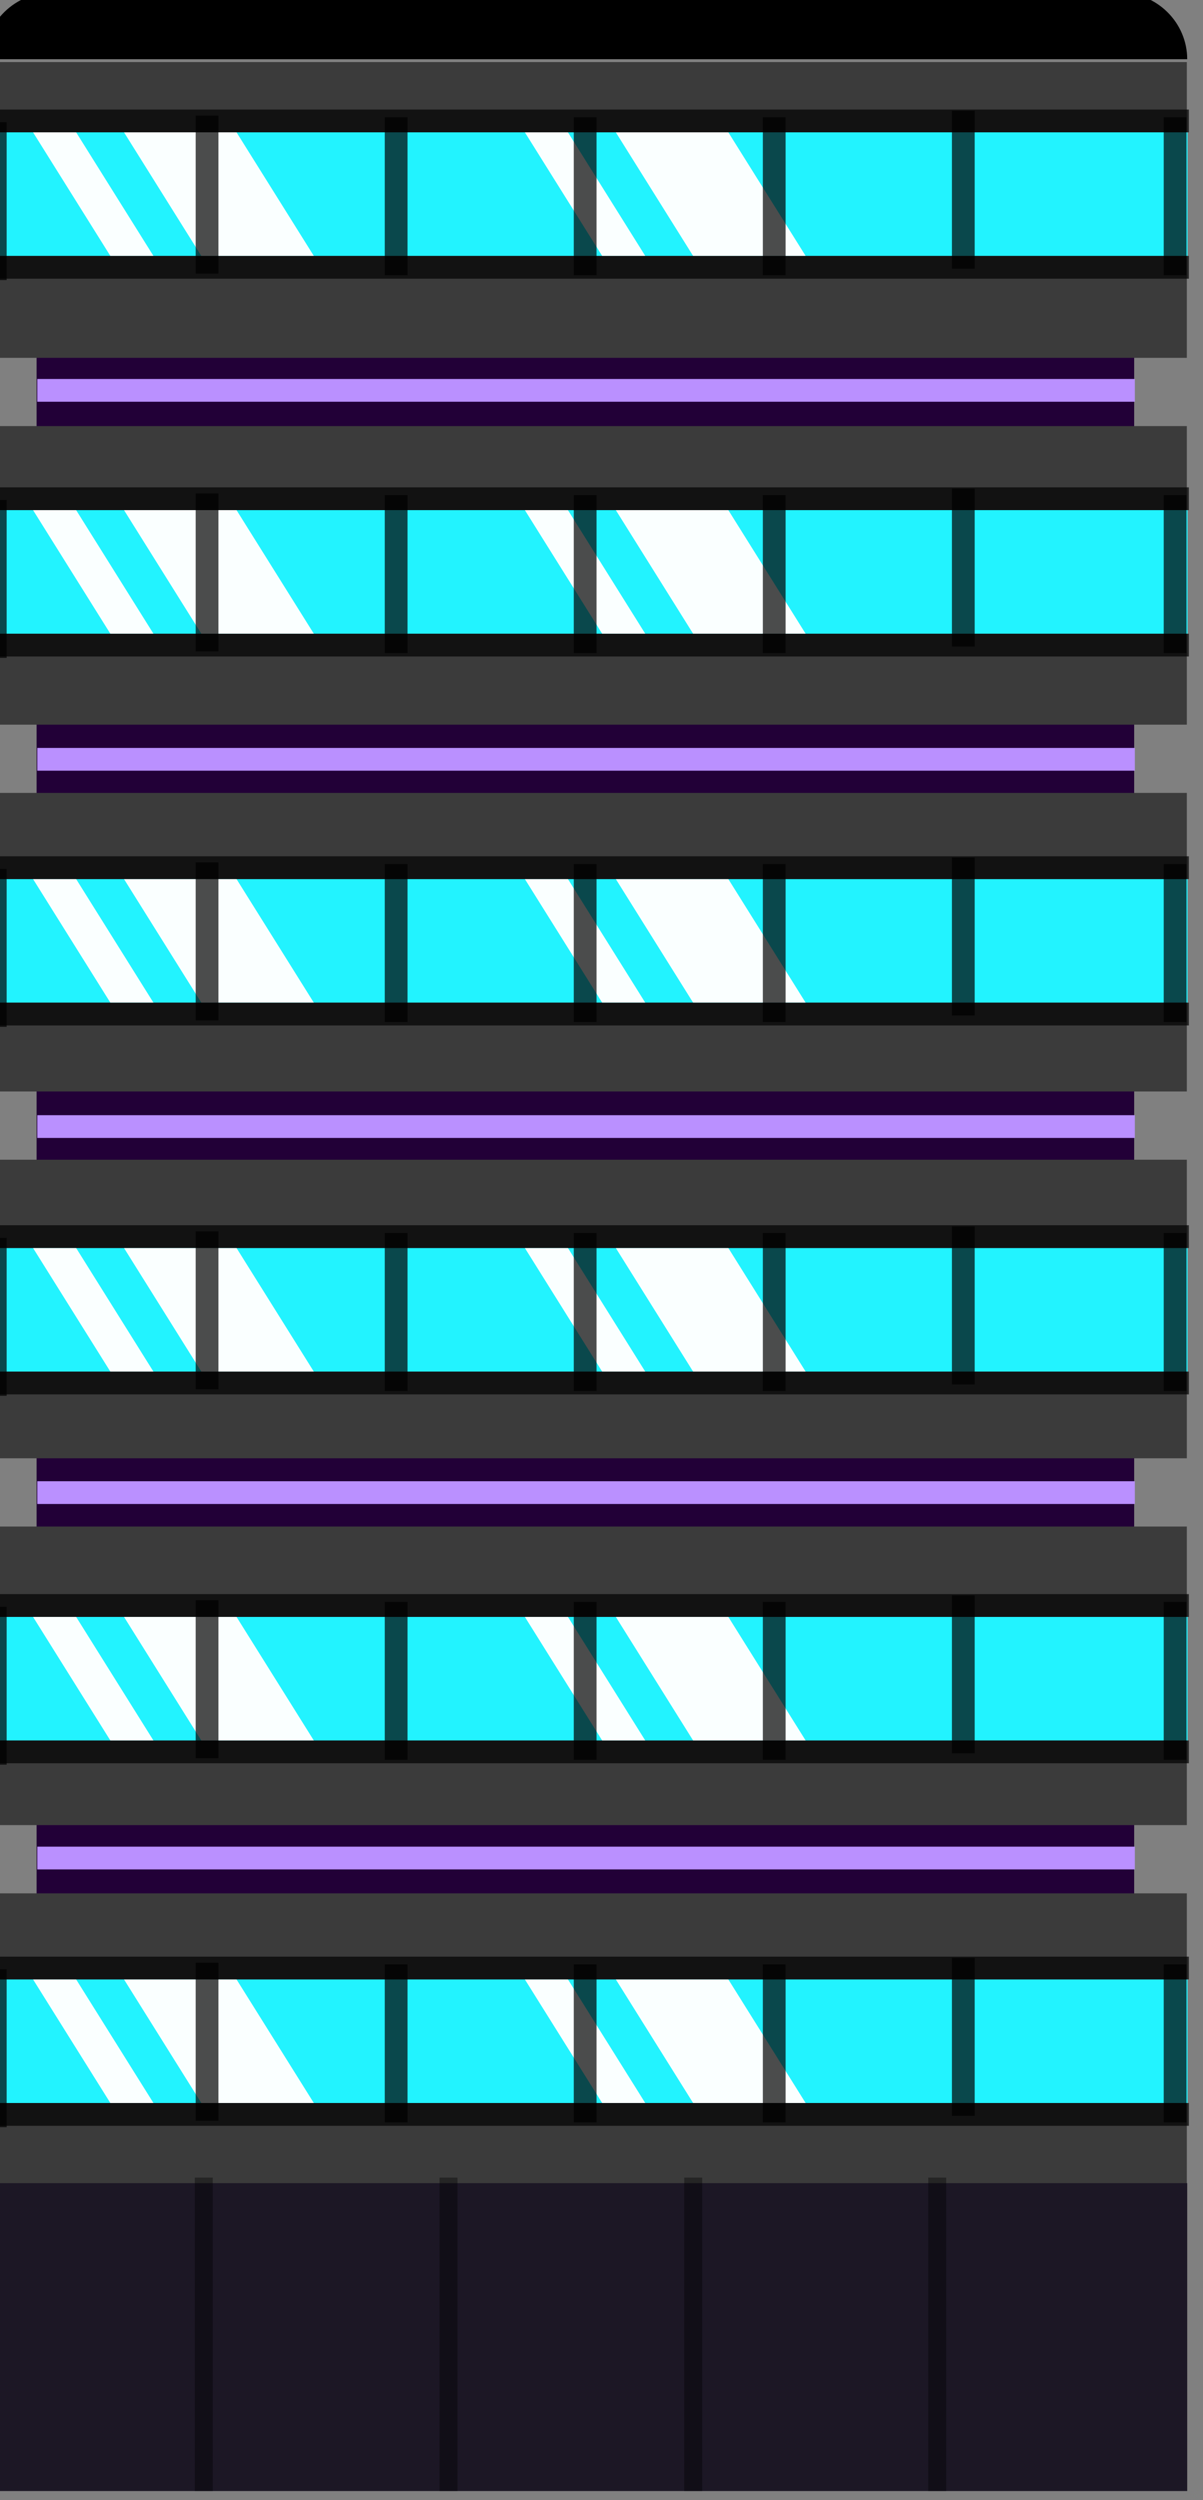 <?xml version="1.0" encoding="UTF-8" standalone="no"?>
<!DOCTYPE svg PUBLIC "-//W3C//DTD SVG 1.1//EN" "http://www.w3.org/Graphics/SVG/1.1/DTD/svg11.dtd">
<svg width="100%" height="100%" viewBox="0 0 423 879" version="1.1" xmlns="http://www.w3.org/2000/svg" xmlns:xlink="http://www.w3.org/1999/xlink" xml:space="preserve" xmlns:serif="http://www.serif.com/" style="fill-rule:evenodd;clip-rule:evenodd;stroke-linejoin:round;stroke-miterlimit:2;">
    <rect x="0" y="0" width="423" height="879" fill="#808080" stroke="none"/>
    <g transform="matrix(1,0,0,1,-20847.6,-3746.49)">
        <g id="Artboard9" transform="matrix(2.487,0,0,2.487,-24336,-15380.6)">
            <rect x="18166" y="7690" width="170" height="353" style="fill:none;"/>
            <clipPath id="_clip1">
                <rect x="18166" y="7690" width="170" height="353"/>
            </clipPath>
            <g clip-path="url(#_clip1)">
                <g transform="matrix(0.402,0,0,0.458,15782.8,7036.6)">
                    <rect x="5946" y="1521" width="386" height="492"/>
                    <clipPath id="_clip2">
                        <rect x="5946" y="1521" width="386" height="492"/>
                    </clipPath>
                    <g clip-path="url(#_clip2)">
                        <g transform="matrix(1,0,0,0.878,-11410.5,-1862.05)">
                            <rect x="17209" y="3844.98" width="699" height="583.017" style="fill:rgb(49,0,79);fill-opacity:0.7;"/>
                        </g>
                    </g>
                </g>
                <g transform="matrix(0.365,0,0,0.402,16490.9,7230.25)">
                    <rect x="4609" y="1279" width="425.136" height="8" style="fill:rgb(186,144,255);"/>
                </g>
                <g transform="matrix(0.365,0,0,0.402,16490.9,7282.41)">
                    <rect x="4609" y="1279" width="425.136" height="8" style="fill:rgb(186,144,255);"/>
                </g>
                <g transform="matrix(0.365,0,0,0.402,16490.9,7334.33)">
                    <rect x="4609" y="1279" width="425.136" height="8" style="fill:rgb(186,144,255);"/>
                </g>
                <g transform="matrix(0.365,0,0,0.402,16490.9,7386.08)">
                    <rect x="4609" y="1279" width="425.136" height="8" style="fill:rgb(186,144,255);"/>
                </g>
                <g transform="matrix(0.365,0,0,0.402,16490.9,7437.74)">
                    <rect x="4609" y="1279" width="425.136" height="8" style="fill:rgb(186,144,255);"/>
                </g>
                <g transform="matrix(0.402,0,0,0.402,15782.1,7123.75)">
                    <path d="M6352.27,2196.49L6352.27,2076.49L5929.27,2076.49L5929.27,2196.49L6352.27,2196.49ZM6352.27,1947.49L5929.27,1947.49L5929.27,2052.49L6352.27,2052.49L6352.27,1947.49ZM6352.27,1818.49L5929.27,1818.49L5929.27,1923.49L6352.27,1923.49L6352.27,1818.49ZM6352.27,1689.49L5929.27,1689.49L5929.27,1794.49L6352.27,1794.49L6352.27,1689.49ZM6352.27,1560.49L5929.27,1560.49L5929.27,1665.49L6352.27,1665.49L6352.27,1560.49ZM5929.27,1432.48L5929.27,1536.49L6352.27,1536.49L6352.27,1432.48L5929.27,1432.48Z" style="fill:rgb(59,59,59);"/>
                </g>
                <g transform="matrix(0.402,0,0,-0.062,16312.9,8122.23)">
                    <rect x="4609" y="1192" width="423" height="788" style="fill:rgb(28,23,37);"/>
                </g>
                <g transform="matrix(0.402,0,0,0.012,16312.9,7675.44)">
                    <path d="M5032,1979.93C5032,1770.96 5029.47,1570.55 5024.97,1422.78C5020.47,1275.01 5014.37,1192 5008,1192C4933.61,1192 4707.39,1192 4633,1192C4626.63,1192 4620.53,1275.01 4616.03,1422.78C4611.53,1570.55 4609,1770.96 4609,1979.93C4609,1979.98 4609,1980 4609,1980L5032,1980C5032,1980 5032,1979.98 5032,1979.93Z"/>
                </g>
                <g transform="matrix(0.006,0,0,0.062,18167.8,7924.78)">
                    <rect x="4609" y="1192" width="423" height="788" style="fill-opacity:0.38;"/>
                </g>
                <g transform="matrix(0.006,0,0,0.062,18202.4,7924.78)">
                    <rect x="4609" y="1192" width="423" height="788" style="fill-opacity:0.38;"/>
                </g>
                <g transform="matrix(0.006,0,0,0.062,18237,7924.78)">
                    <rect x="4609" y="1192" width="423" height="788" style="fill-opacity:0.38;"/>
                </g>
                <g transform="matrix(0.006,0,0,0.062,18271.5,7924.78)">
                    <rect x="4609" y="1192" width="423" height="788" style="fill-opacity:0.38;"/>
                </g>
                <g transform="matrix(0.976,0,0,0.536,17560.1,7210.79)">
                    <g transform="matrix(0.441,0,0,0.751,-56.343,-6.006)">
                        <rect x="1535" y="1247" width="395" height="43.419" style="fill:rgb(34,243,255);"/>
                        <clipPath id="_clip3">
                            <rect x="1535" y="1247" width="395" height="43.419"/>
                        </clipPath>
                        <g clip-path="url(#_clip3)">
                            <g transform="matrix(0.337,0,0.585,1,-727.814,14)">
                                <rect x="4621" y="1208" width="42" height="120" style="fill:rgb(250,255,255);"/>
                            </g>
                            <g transform="matrix(0.88,0,0.585,1,-3207.14,14)">
                                <rect x="4621" y="1208" width="42" height="120" style="fill:rgb(250,255,255);"/>
                            </g>
                            <g transform="matrix(0.337,0,0.585,1,-566.265,14)">
                                <rect x="4621" y="1208" width="42" height="120" style="fill:rgb(250,255,255);"/>
                            </g>
                            <g transform="matrix(0.88,0,0.585,1,-3045.59,14)">
                                <rect x="4621" y="1208" width="42" height="120" style="fill:rgb(250,255,255);"/>
                            </g>
                        </g>
                    </g>
                    <g transform="matrix(0.41,0,0,0.751,-1267.98,-36.038)">
                        <rect x="4609" y="1279" width="425.136" height="8" style="fill-opacity:0.7;"/>
                    </g>
                    <g transform="matrix(0.41,0,0,0.751,-1267.98,2.567)">
                        <rect x="4609" y="1279" width="425.136" height="8" style="fill-opacity:0.7;"/>
                    </g>
                    <g transform="matrix(3.28728e-18,0.098,-0.412,4.59721e-17,1181.35,474.416)">
                        <rect x="4609" y="1279" width="425.136" height="8" style="fill-opacity:0.7;"/>
                    </g>
                    <g transform="matrix(3.28728e-18,0.098,-0.412,4.59721e-17,1208.74,474.852)">
                        <rect x="4609" y="1279" width="425.136" height="8" style="fill-opacity:0.7;"/>
                    </g>
                    <g transform="matrix(3.28728e-18,0.098,-0.412,4.59721e-17,1236.12,474.852)">
                        <rect x="4609" y="1279" width="425.136" height="8" style="fill-opacity:0.7;"/>
                    </g>
                    <g transform="matrix(3.28728e-18,0.098,-0.412,4.59721e-17,1263.51,474.852)">
                        <rect x="4609" y="1279" width="425.136" height="8" style="fill-opacity:0.7;"/>
                    </g>
                    <g transform="matrix(3.28728e-18,0.098,-0.412,4.59721e-17,1290.9,473.133)">
                        <rect x="4609" y="1279" width="425.136" height="8" style="fill-opacity:0.7;"/>
                    </g>
                    <g transform="matrix(3.28728e-18,0.098,-0.412,4.59721e-17,1321.58,474.852)">
                        <rect x="4609" y="1279" width="425.136" height="8" style="fill-opacity:0.7;"/>
                    </g>
                    <g transform="matrix(3.28728e-18,0.098,-0.412,4.59721e-17,1150.67,476.136)">
                        <rect x="4609" y="1279" width="425.136" height="8" style="fill-opacity:0.7;"/>
                    </g>
                </g>
                <g transform="matrix(0.976,0,0,0.536,17560.1,7264.2)">
                    <g transform="matrix(0.441,0,0,0.751,-56.343,-6.006)">
                        <rect x="1535" y="1247" width="395" height="43.419" style="fill:rgb(34,243,255);"/>
                        <clipPath id="_clip4">
                            <rect x="1535" y="1247" width="395" height="43.419"/>
                        </clipPath>
                        <g clip-path="url(#_clip4)">
                            <g transform="matrix(0.337,0,0.585,1,-727.814,14)">
                                <rect x="4621" y="1208" width="42" height="120" style="fill:rgb(250,255,255);"/>
                            </g>
                            <g transform="matrix(0.88,0,0.585,1,-3207.14,14)">
                                <rect x="4621" y="1208" width="42" height="120" style="fill:rgb(250,255,255);"/>
                            </g>
                            <g transform="matrix(0.337,0,0.585,1,-566.265,14)">
                                <rect x="4621" y="1208" width="42" height="120" style="fill:rgb(250,255,255);"/>
                            </g>
                            <g transform="matrix(0.88,0,0.585,1,-3045.59,14)">
                                <rect x="4621" y="1208" width="42" height="120" style="fill:rgb(250,255,255);"/>
                            </g>
                        </g>
                    </g>
                    <g transform="matrix(0.41,0,0,0.751,-1267.98,-36.038)">
                        <rect x="4609" y="1279" width="425.136" height="8" style="fill-opacity:0.7;"/>
                    </g>
                    <g transform="matrix(0.41,0,0,0.751,-1267.98,2.567)">
                        <rect x="4609" y="1279" width="425.136" height="8" style="fill-opacity:0.7;"/>
                    </g>
                    <g transform="matrix(3.28728e-18,0.098,-0.412,4.59721e-17,1181.35,474.416)">
                        <rect x="4609" y="1279" width="425.136" height="8" style="fill-opacity:0.7;"/>
                    </g>
                    <g transform="matrix(3.28728e-18,0.098,-0.412,4.59721e-17,1208.74,474.852)">
                        <rect x="4609" y="1279" width="425.136" height="8" style="fill-opacity:0.7;"/>
                    </g>
                    <g transform="matrix(3.28728e-18,0.098,-0.412,4.59721e-17,1236.12,474.852)">
                        <rect x="4609" y="1279" width="425.136" height="8" style="fill-opacity:0.7;"/>
                    </g>
                    <g transform="matrix(3.28728e-18,0.098,-0.412,4.59721e-17,1263.51,474.852)">
                        <rect x="4609" y="1279" width="425.136" height="8" style="fill-opacity:0.7;"/>
                    </g>
                    <g transform="matrix(3.28728e-18,0.098,-0.412,4.59721e-17,1290.9,473.133)">
                        <rect x="4609" y="1279" width="425.136" height="8" style="fill-opacity:0.7;"/>
                    </g>
                    <g transform="matrix(3.28728e-18,0.098,-0.412,4.59721e-17,1321.58,474.852)">
                        <rect x="4609" y="1279" width="425.136" height="8" style="fill-opacity:0.7;"/>
                    </g>
                    <g transform="matrix(3.28728e-18,0.098,-0.412,4.59721e-17,1150.67,476.136)">
                        <rect x="4609" y="1279" width="425.136" height="8" style="fill-opacity:0.7;"/>
                    </g>
                </g>
                <g transform="matrix(0.976,0,0,0.536,17560.1,7316.36)">
                    <g transform="matrix(0.441,0,0,0.751,-56.343,-6.006)">
                        <rect x="1535" y="1247" width="395" height="43.419" style="fill:rgb(34,243,255);"/>
                        <clipPath id="_clip5">
                            <rect x="1535" y="1247" width="395" height="43.419"/>
                        </clipPath>
                        <g clip-path="url(#_clip5)">
                            <g transform="matrix(0.337,0,0.585,1,-727.814,14)">
                                <rect x="4621" y="1208" width="42" height="120" style="fill:rgb(250,255,255);"/>
                            </g>
                            <g transform="matrix(0.88,0,0.585,1,-3207.14,14)">
                                <rect x="4621" y="1208" width="42" height="120" style="fill:rgb(250,255,255);"/>
                            </g>
                            <g transform="matrix(0.337,0,0.585,1,-566.265,14)">
                                <rect x="4621" y="1208" width="42" height="120" style="fill:rgb(250,255,255);"/>
                            </g>
                            <g transform="matrix(0.88,0,0.585,1,-3045.59,14)">
                                <rect x="4621" y="1208" width="42" height="120" style="fill:rgb(250,255,255);"/>
                            </g>
                        </g>
                    </g>
                    <g transform="matrix(0.41,0,0,0.751,-1267.98,-36.038)">
                        <rect x="4609" y="1279" width="425.136" height="8" style="fill-opacity:0.7;"/>
                    </g>
                    <g transform="matrix(0.41,0,0,0.751,-1267.98,2.567)">
                        <rect x="4609" y="1279" width="425.136" height="8" style="fill-opacity:0.7;"/>
                    </g>
                    <g transform="matrix(3.28728e-18,0.098,-0.412,4.59721e-17,1181.35,474.416)">
                        <rect x="4609" y="1279" width="425.136" height="8" style="fill-opacity:0.7;"/>
                    </g>
                    <g transform="matrix(3.28728e-18,0.098,-0.412,4.59721e-17,1208.74,474.852)">
                        <rect x="4609" y="1279" width="425.136" height="8" style="fill-opacity:0.7;"/>
                    </g>
                    <g transform="matrix(3.28728e-18,0.098,-0.412,4.59721e-17,1236.12,474.852)">
                        <rect x="4609" y="1279" width="425.136" height="8" style="fill-opacity:0.7;"/>
                    </g>
                    <g transform="matrix(3.28728e-18,0.098,-0.412,4.59721e-17,1263.51,474.852)">
                        <rect x="4609" y="1279" width="425.136" height="8" style="fill-opacity:0.7;"/>
                    </g>
                    <g transform="matrix(3.28728e-18,0.098,-0.412,4.59721e-17,1290.9,473.133)">
                        <rect x="4609" y="1279" width="425.136" height="8" style="fill-opacity:0.7;"/>
                    </g>
                    <g transform="matrix(3.28728e-18,0.098,-0.412,4.59721e-17,1321.58,474.852)">
                        <rect x="4609" y="1279" width="425.136" height="8" style="fill-opacity:0.7;"/>
                    </g>
                    <g transform="matrix(3.28728e-18,0.098,-0.412,4.59721e-17,1150.67,476.136)">
                        <rect x="4609" y="1279" width="425.136" height="8" style="fill-opacity:0.7;"/>
                    </g>
                </g>
                <g transform="matrix(0.976,0,0,0.536,17560.1,7368.52)">
                    <g transform="matrix(0.441,0,0,0.751,-56.343,-6.006)">
                        <rect x="1535" y="1247" width="395" height="43.419" style="fill:rgb(34,243,255);"/>
                        <clipPath id="_clip6">
                            <rect x="1535" y="1247" width="395" height="43.419"/>
                        </clipPath>
                        <g clip-path="url(#_clip6)">
                            <g transform="matrix(0.337,0,0.585,1,-727.814,14)">
                                <rect x="4621" y="1208" width="42" height="120" style="fill:rgb(250,255,255);"/>
                            </g>
                            <g transform="matrix(0.88,0,0.585,1,-3207.14,14)">
                                <rect x="4621" y="1208" width="42" height="120" style="fill:rgb(250,255,255);"/>
                            </g>
                            <g transform="matrix(0.337,0,0.585,1,-566.265,14)">
                                <rect x="4621" y="1208" width="42" height="120" style="fill:rgb(250,255,255);"/>
                            </g>
                            <g transform="matrix(0.88,0,0.585,1,-3045.59,14)">
                                <rect x="4621" y="1208" width="42" height="120" style="fill:rgb(250,255,255);"/>
                            </g>
                        </g>
                    </g>
                    <g transform="matrix(0.41,0,0,0.751,-1267.98,-36.038)">
                        <rect x="4609" y="1279" width="425.136" height="8" style="fill-opacity:0.7;"/>
                    </g>
                    <g transform="matrix(0.41,0,0,0.751,-1267.98,2.567)">
                        <rect x="4609" y="1279" width="425.136" height="8" style="fill-opacity:0.7;"/>
                    </g>
                    <g transform="matrix(3.28728e-18,0.098,-0.412,4.59721e-17,1181.35,474.416)">
                        <rect x="4609" y="1279" width="425.136" height="8" style="fill-opacity:0.7;"/>
                    </g>
                    <g transform="matrix(3.28728e-18,0.098,-0.412,4.59721e-17,1208.74,474.852)">
                        <rect x="4609" y="1279" width="425.136" height="8" style="fill-opacity:0.7;"/>
                    </g>
                    <g transform="matrix(3.28728e-18,0.098,-0.412,4.59721e-17,1236.12,474.852)">
                        <rect x="4609" y="1279" width="425.136" height="8" style="fill-opacity:0.7;"/>
                    </g>
                    <g transform="matrix(3.28728e-18,0.098,-0.412,4.59721e-17,1263.51,474.852)">
                        <rect x="4609" y="1279" width="425.136" height="8" style="fill-opacity:0.7;"/>
                    </g>
                    <g transform="matrix(3.28728e-18,0.098,-0.412,4.59721e-17,1290.9,473.133)">
                        <rect x="4609" y="1279" width="425.136" height="8" style="fill-opacity:0.7;"/>
                    </g>
                    <g transform="matrix(3.28728e-18,0.098,-0.412,4.59721e-17,1321.58,474.852)">
                        <rect x="4609" y="1279" width="425.136" height="8" style="fill-opacity:0.7;"/>
                    </g>
                    <g transform="matrix(3.28728e-18,0.098,-0.412,4.59721e-17,1150.67,476.136)">
                        <rect x="4609" y="1279" width="425.136" height="8" style="fill-opacity:0.7;"/>
                    </g>
                </g>
                <g transform="matrix(0.976,0,0,0.536,17560.1,7420.67)">
                    <g transform="matrix(0.441,0,0,0.751,-56.343,-6.006)">
                        <rect x="1535" y="1247" width="395" height="43.419" style="fill:rgb(34,243,255);"/>
                        <clipPath id="_clip7">
                            <rect x="1535" y="1247" width="395" height="43.419"/>
                        </clipPath>
                        <g clip-path="url(#_clip7)">
                            <g transform="matrix(0.337,0,0.585,1,-727.814,14)">
                                <rect x="4621" y="1208" width="42" height="120" style="fill:rgb(250,255,255);"/>
                            </g>
                            <g transform="matrix(0.88,0,0.585,1,-3207.14,14)">
                                <rect x="4621" y="1208" width="42" height="120" style="fill:rgb(250,255,255);"/>
                            </g>
                            <g transform="matrix(0.337,0,0.585,1,-566.265,14)">
                                <rect x="4621" y="1208" width="42" height="120" style="fill:rgb(250,255,255);"/>
                            </g>
                            <g transform="matrix(0.88,0,0.585,1,-3045.59,14)">
                                <rect x="4621" y="1208" width="42" height="120" style="fill:rgb(250,255,255);"/>
                            </g>
                        </g>
                    </g>
                    <g transform="matrix(0.41,0,0,0.751,-1267.98,-36.038)">
                        <rect x="4609" y="1279" width="425.136" height="8" style="fill-opacity:0.7;"/>
                    </g>
                    <g transform="matrix(0.41,0,0,0.751,-1267.98,2.567)">
                        <rect x="4609" y="1279" width="425.136" height="8" style="fill-opacity:0.7;"/>
                    </g>
                    <g transform="matrix(3.28728e-18,0.098,-0.412,4.59721e-17,1181.35,474.416)">
                        <rect x="4609" y="1279" width="425.136" height="8" style="fill-opacity:0.7;"/>
                    </g>
                    <g transform="matrix(3.28728e-18,0.098,-0.412,4.59721e-17,1208.74,474.852)">
                        <rect x="4609" y="1279" width="425.136" height="8" style="fill-opacity:0.7;"/>
                    </g>
                    <g transform="matrix(3.28728e-18,0.098,-0.412,4.59721e-17,1236.12,474.852)">
                        <rect x="4609" y="1279" width="425.136" height="8" style="fill-opacity:0.7;"/>
                    </g>
                    <g transform="matrix(3.28728e-18,0.098,-0.412,4.59721e-17,1263.51,474.852)">
                        <rect x="4609" y="1279" width="425.136" height="8" style="fill-opacity:0.7;"/>
                    </g>
                    <g transform="matrix(3.28728e-18,0.098,-0.412,4.59721e-17,1290.9,473.133)">
                        <rect x="4609" y="1279" width="425.136" height="8" style="fill-opacity:0.7;"/>
                    </g>
                    <g transform="matrix(3.28728e-18,0.098,-0.412,4.59721e-17,1321.58,474.852)">
                        <rect x="4609" y="1279" width="425.136" height="8" style="fill-opacity:0.7;"/>
                    </g>
                    <g transform="matrix(3.28728e-18,0.098,-0.412,4.59721e-17,1150.67,476.136)">
                        <rect x="4609" y="1279" width="425.136" height="8" style="fill-opacity:0.7;"/>
                    </g>
                </g>
                <g transform="matrix(0.976,0,0,0.536,17560.1,7471.92)">
                    <g transform="matrix(0.441,0,0,0.751,-56.343,-6.006)">
                        <rect x="1535" y="1247" width="395" height="43.419" style="fill:rgb(34,243,255);"/>
                        <clipPath id="_clip8">
                            <rect x="1535" y="1247" width="395" height="43.419"/>
                        </clipPath>
                        <g clip-path="url(#_clip8)">
                            <g transform="matrix(0.337,0,0.585,1,-727.814,14)">
                                <rect x="4621" y="1208" width="42" height="120" style="fill:rgb(250,255,255);"/>
                            </g>
                            <g transform="matrix(0.88,0,0.585,1,-3207.14,14)">
                                <rect x="4621" y="1208" width="42" height="120" style="fill:rgb(250,255,255);"/>
                            </g>
                            <g transform="matrix(0.337,0,0.585,1,-566.265,14)">
                                <rect x="4621" y="1208" width="42" height="120" style="fill:rgb(250,255,255);"/>
                            </g>
                            <g transform="matrix(0.88,0,0.585,1,-3045.59,14)">
                                <rect x="4621" y="1208" width="42" height="120" style="fill:rgb(250,255,255);"/>
                            </g>
                        </g>
                    </g>
                    <g transform="matrix(0.41,0,0,0.751,-1267.98,-36.038)">
                        <rect x="4609" y="1279" width="425.136" height="8" style="fill-opacity:0.7;"/>
                    </g>
                    <g transform="matrix(0.41,0,0,0.751,-1267.98,2.567)">
                        <rect x="4609" y="1279" width="425.136" height="8" style="fill-opacity:0.7;"/>
                    </g>
                    <g transform="matrix(3.28728e-18,0.098,-0.412,4.59721e-17,1181.35,474.416)">
                        <rect x="4609" y="1279" width="425.136" height="8" style="fill-opacity:0.7;"/>
                    </g>
                    <g transform="matrix(3.28728e-18,0.098,-0.412,4.59721e-17,1208.74,474.852)">
                        <rect x="4609" y="1279" width="425.136" height="8" style="fill-opacity:0.7;"/>
                    </g>
                    <g transform="matrix(3.28728e-18,0.098,-0.412,4.59721e-17,1236.12,474.852)">
                        <rect x="4609" y="1279" width="425.136" height="8" style="fill-opacity:0.7;"/>
                    </g>
                    <g transform="matrix(3.28728e-18,0.098,-0.412,4.59721e-17,1263.51,474.852)">
                        <rect x="4609" y="1279" width="425.136" height="8" style="fill-opacity:0.7;"/>
                    </g>
                    <g transform="matrix(3.28728e-18,0.098,-0.412,4.59721e-17,1290.9,473.133)">
                        <rect x="4609" y="1279" width="425.136" height="8" style="fill-opacity:0.7;"/>
                    </g>
                    <g transform="matrix(3.28728e-18,0.098,-0.412,4.59721e-17,1321.58,474.852)">
                        <rect x="4609" y="1279" width="425.136" height="8" style="fill-opacity:0.7;"/>
                    </g>
                    <g transform="matrix(3.28728e-18,0.098,-0.412,4.59721e-17,1150.67,476.136)">
                        <rect x="4609" y="1279" width="425.136" height="8" style="fill-opacity:0.7;"/>
                    </g>
                </g>
            </g>
        </g>
    </g>
</svg>
